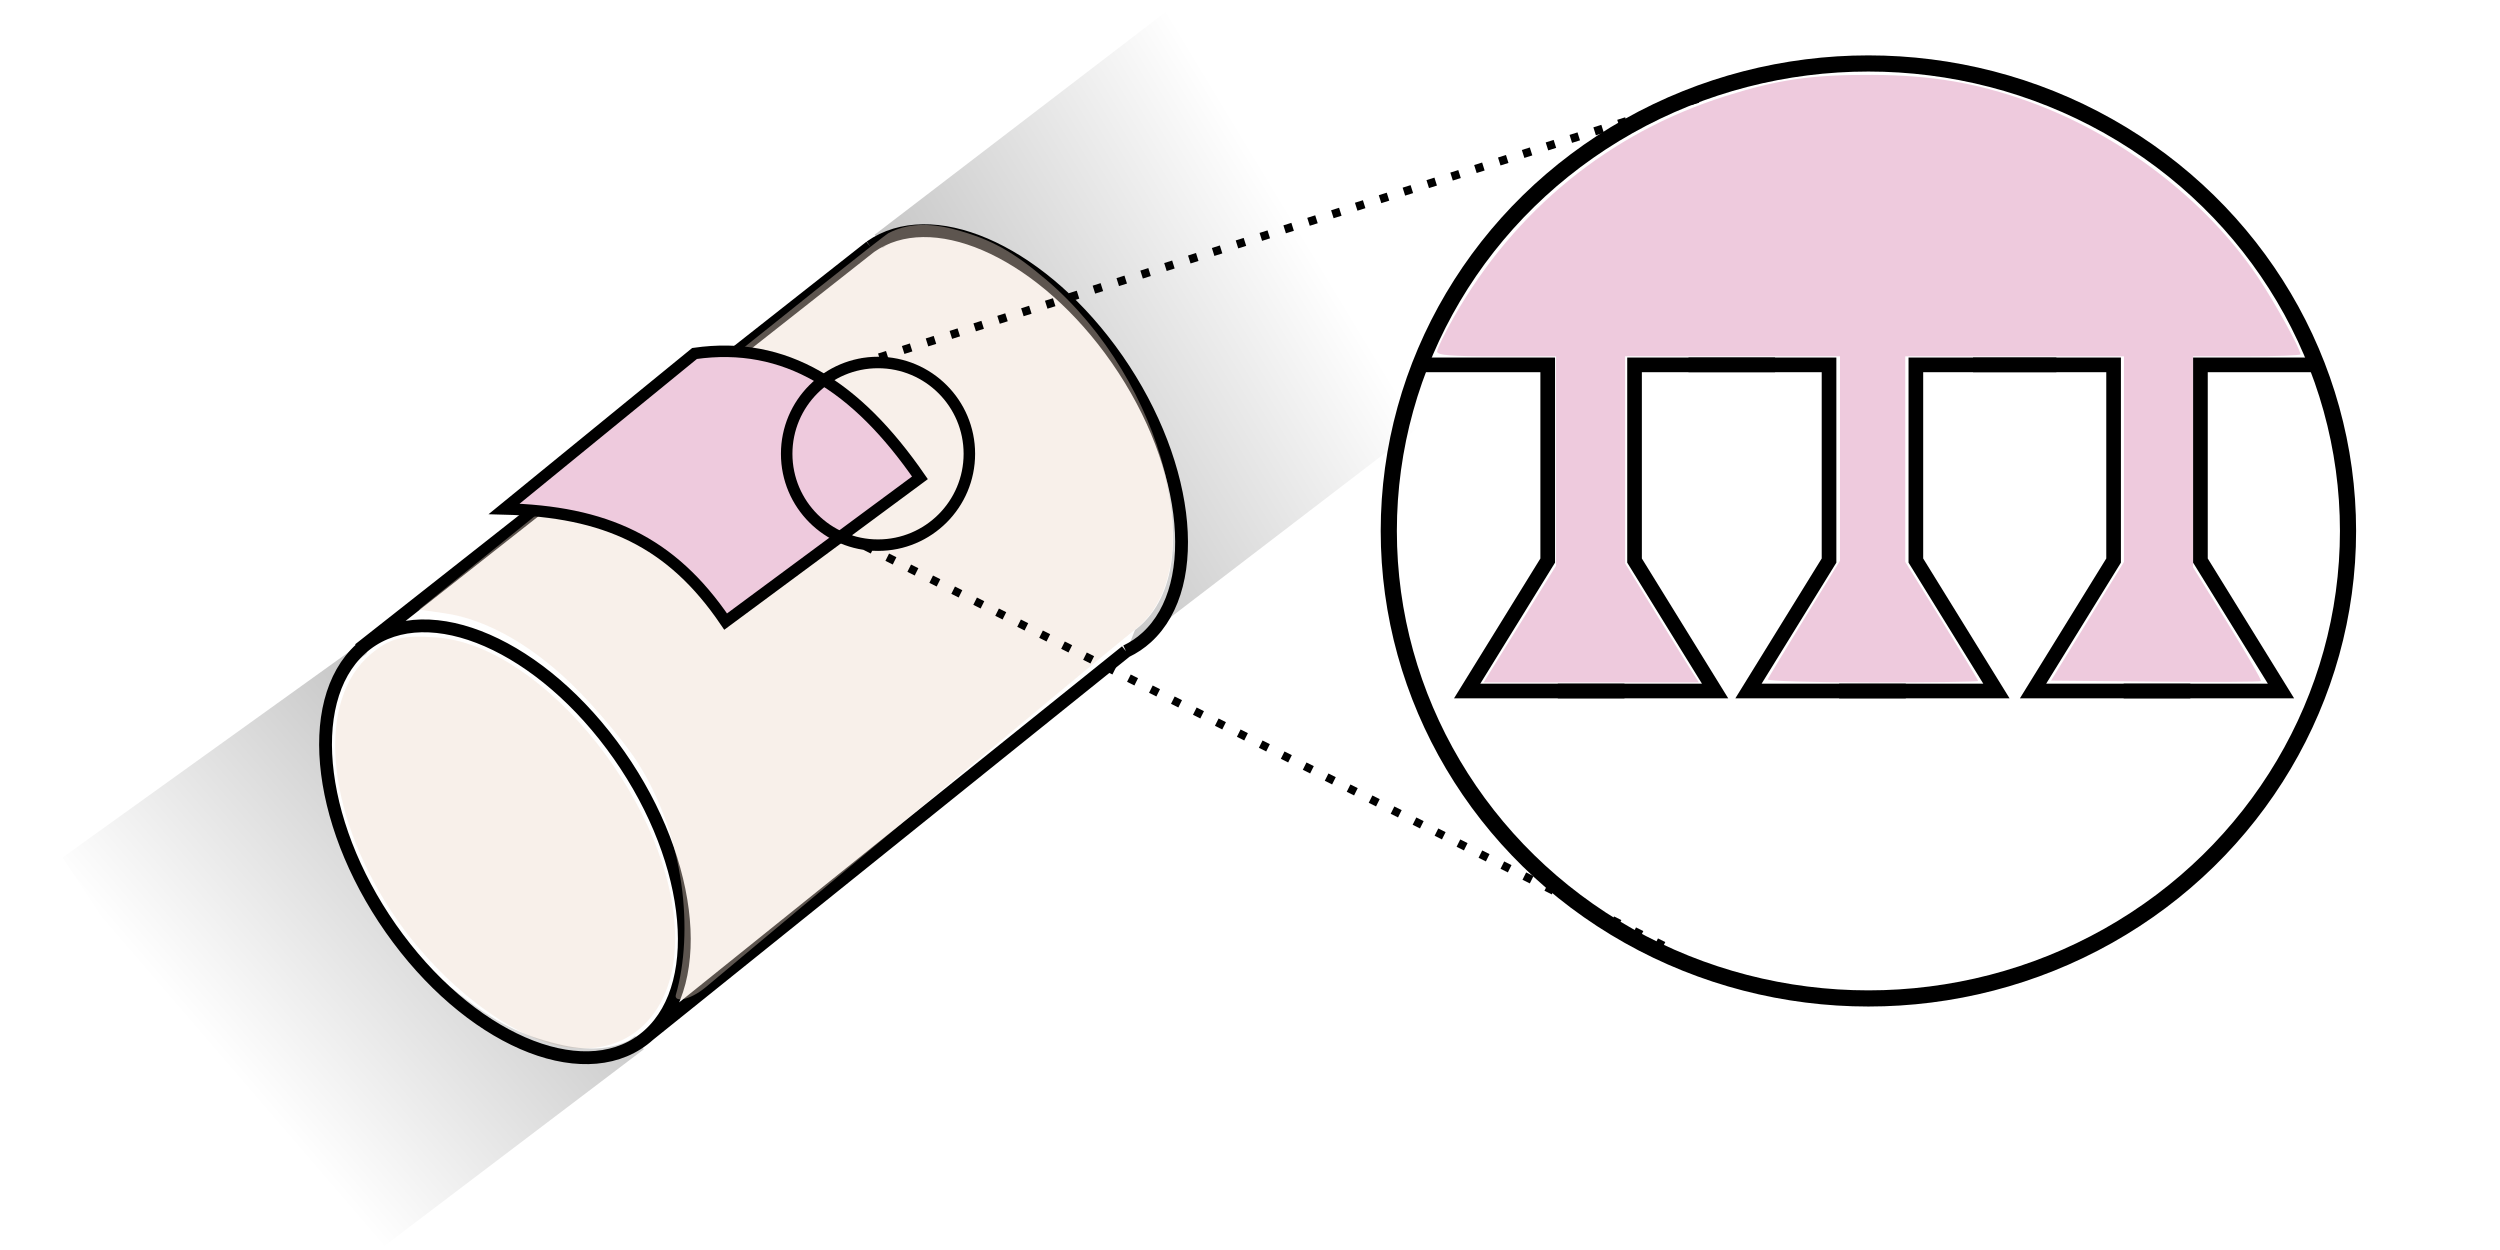 <?xml version="1.0" encoding="UTF-8" standalone="no"?>
<svg
   xmlns:osb="http://www.openswatchbook.org/uri/2009/osb"
   xmlns:dc="http://purl.org/dc/elements/1.1/"
   xmlns:cc="http://creativecommons.org/ns#"
   xmlns:rdf="http://www.w3.org/1999/02/22-rdf-syntax-ns#"
   xmlns:svg="http://www.w3.org/2000/svg"
   xmlns="http://www.w3.org/2000/svg"
   xmlns:xlink="http://www.w3.org/1999/xlink"
   xmlns:sodipodi="http://sodipodi.sourceforge.net/DTD/sodipodi-0.dtd"
   xmlns:inkscape="http://www.inkscape.org/namespaces/inkscape"
   sodipodi:docname="drawing.svg"
   inkscape:version="1.0 (4035a4f, 2020-05-01)"
   id="svg8"
   version="1.1"
   viewBox="0 0 79.375 39.688"
   height="150"
   width="300">
  <defs
     id="defs2">
    <linearGradient
       osb:paint="solid"
       id="linearGradient1251">
      <stop
         id="stop1249"
         offset="0"
         style="stop-color:#000000;stop-opacity:1;" />
    </linearGradient>
    <linearGradient
       inkscape:collect="always"
       id="linearGradient1084">
      <stop
         style="stop-color:#000000;stop-opacity:0.129"
         offset="0"
         id="stop1080" />
      <stop
         style="stop-color:#000000;stop-opacity:0"
         offset="1"
         id="stop1082" />
    </linearGradient>
    <linearGradient
       id="linearGradient1018"
       inkscape:collect="always">
      <stop
         id="stop1014"
         offset="0"
         style="stop-color:#000000;stop-opacity:0.222" />
      <stop
         id="stop1016"
         offset="1"
         style="stop-color:#000000;stop-opacity:0;" />
    </linearGradient>
    <linearGradient
       gradientTransform="matrix(0.528,-0.404,0.353,0.584,0.684,7.559)"
       gradientUnits="userSpaceOnUse"
       y2="35.46"
       x2="52.812"
       y1="35.46"
       x1="35.158"
       id="linearGradient1020"
       xlink:href="#linearGradient1018"
       inkscape:collect="always" />
    <linearGradient
       inkscape:collect="always"
       xlink:href="#linearGradient1084"
       id="linearGradient1020-6"
       x1="35.158"
       y1="35.46"
       x2="52.812"
       y2="35.46"
       gradientUnits="userSpaceOnUse"
       gradientTransform="matrix(-0.602,0.401,-0.402,-0.58,51.65,59.199)" />
    <linearGradient
       y2="35.46"
       x2="52.812"
       y1="35.46"
       x1="35.158"
       gradientTransform="matrix(-0.593,0.388,-0.396,-0.561,50.903,58.783)"
       gradientUnits="userSpaceOnUse"
       id="linearGradient1221"
       xlink:href="#linearGradient1084"
       inkscape:collect="always" />
    <linearGradient
       inkscape:collect="always"
       xlink:href="#linearGradient1018"
       id="linearGradient1020-4"
       x1="35.158"
       y1="35.46"
       x2="51.506"
       y2="33.199"
       gradientUnits="userSpaceOnUse"
       gradientTransform="matrix(-0.563,0.404,-0.376,-0.584,49.323,33.208)" />
    <filter
       id="filter1421"
       inkscape:label="Drop Shadow"
       style="color-interpolation-filters:sRGB">
      <feFlood
         id="feFlood1411"
         result="flood"
         flood-color="rgb(0,0,0)"
         flood-opacity="0.333" />
      <feComposite
         id="feComposite1413"
         result="composite1"
         operator="in"
         in2="SourceGraphic"
         in="flood" />
      <feGaussianBlur
         id="feGaussianBlur1415"
         result="blur"
         stdDeviation="0.6"
         in="composite1" />
      <feOffset
         id="feOffset1417"
         result="offset"
         dy="0.7"
         dx="0" />
      <feComposite
         id="feComposite1419"
         result="composite2"
         operator="over"
         in2="offset"
         in="SourceGraphic" />
    </filter>
  </defs>
  <sodipodi:namedview
     inkscape:window-maximized="0"
     inkscape:window-y="23"
     inkscape:window-x="44"
     inkscape:window-height="855"
     inkscape:window-width="1252"
     units="px"
     showgrid="false"
     inkscape:document-rotation="0"
     inkscape:current-layer="layer1"
     inkscape:document-units="mm"
     inkscape:cy="117.95746"
     inkscape:cx="138.37858"
     inkscape:zoom="1.6682936"
     inkscape:pageshadow="2"
     inkscape:pageopacity="0.0"
     borderopacity="1.0"
     bordercolor="#666666"
     pagecolor="#ffffff"
     id="base" />
  <g
     style="display:inline"
     inkscape:label="Layer 2"
     id="layer2"
     inkscape:groupmode="layer" />
  <g
     style="display:inline"
     id="layer1"
     inkscape:groupmode="layer"
     inkscape:label="Layer 1">
    <path
       sodipodi:nodetypes="ccccsssssssssssscccc"
       d="m 37.096,0.313 -9.326,7.139 0.256,0.424 c 0.008,-0.005 0.187,-0.146 0.191,-0.148 0.286,-0.147 0.602,-0.23 0.951,-0.249 0.349,-0.019 0.731,0.026 1.149,0.135 0.57,0.149 1.033,0.319 1.488,0.563 0.454,0.244 0.9,0.563 1.437,1.009 0.469,0.39 0.903,0.823 1.299,1.285 0.396,0.462 0.753,0.953 1.069,1.461 0.315,0.508 0.589,1.032 0.818,1.559 0.228,0.527 0.412,1.057 0.546,1.578 0.135,0.52 0.221,1.03 0.255,1.518 0.034,0.487 0.016,0.951 -0.057,1.38 -0.073,0.428 -0.201,0.821 -0.389,1.164 -0.187,0.343 -0.433,0.637 -0.742,0.869 -0.022,0.017 -0.24,0.644 -0.288,0.681 v 0 l 9.326,-7.139 z"
       style="fill:url(#linearGradient1020);fill-opacity:1;stroke:none;stroke-width:0.403;stroke-miterlimit:4;stroke-dasharray:none;stroke-dashoffset:0;stroke-opacity:0.984"
       id="path1053" />
    <path
       sodipodi:nodetypes="cccccssccsssc"
       d="M 20.605,32.857 35.752,20.679 M 11.401,20.617 27.635,7.834 m 0,1e-6 c 1.927,-1.352 5.243,0.067 7.607,3.257 2.495,3.367 3.016,7.463 1.164,9.149 -0.196,0.178 -0.415,0.325 -0.654,0.439 m -16.326,2.98 c 2.526,3.385 3.053,7.504 1.179,9.198 -1.875,1.695 -5.442,0.324 -7.968,-3.061 -2.526,-3.385 -3.053,-7.504 -1.179,-9.198 1.875,-1.695 5.442,-0.324 7.968,3.061"
       style="fill:none;fill-opacity:1;stroke:#000000;stroke-width:0.407;stroke-linecap:butt;stroke-linejoin:miter;stroke-miterlimit:4;stroke-dasharray:none;stroke-opacity:1"
       id="path994-4" />
    <path
       sodipodi:nodetypes="sssscssssssss"
       id="path1029"
       d="m 21.459,31.583 c 0.564,-1.964 0.297,-4.973 -1.2,-7.352 -0.348,-0.553 -1.185,-1.57 -1.859,-2.26 -1.385,-1.417 -2.902,-2.302 -4.285,-2.5 l -0.812,-0.116 7.307,-5.899 c 4.019,-3.245 7.44,-5.969 7.602,-6.055 0.572,-0.301 1.265,-0.34 2.1,-0.116 1.141,0.305 1.851,0.697 2.924,1.613 3.753,3.205 5.264,9.191 2.799,11.094 -0.319,0.246 -3.366,2.775 -6.77,5.621 -3.405,2.845 -6.489,5.422 -6.853,5.726 -0.525,0.438 -1.024,0.489 -0.954,0.246 z"
       style="fill:#eedaca;fill-opacity:0.391;stroke:none;stroke-width:0.347;stroke-miterlimit:4;stroke-dasharray:none;stroke-dashoffset:0;stroke-opacity:0.984" />
    <path
       id="path1031"
       d="m 17.491,33.136 c -1.686,-0.473 -3.758,-2.194 -5.078,-4.218 -2.088,-3.203 -2.365,-6.699 -0.644,-8.147 0.609,-0.513 1.004,-0.613 2.092,-0.532 3.439,0.256 7.566,5.462 7.574,9.553 0.005,2.553 -1.678,3.979 -3.944,3.344 z"
       style="fill:#eedaca;fill-opacity:0.391;stroke:none;stroke-width:0.342;stroke-miterlimit:4;stroke-dasharray:none;stroke-dashoffset:0;stroke-opacity:0.984" />
    <path
       id="path1053-8"
       style="display:inline;fill:url(#linearGradient1020-4);fill-opacity:1;stroke:none;stroke-width:0.416;stroke-miterlimit:4;stroke-dasharray:none;stroke-dashoffset:0;stroke-opacity:0.984"
       d="m 10.814,40.612 9.627,-7.297 -0.273,-0.424 c -0.009,0.005 -0.199,0.146 -0.203,0.148 -0.305,0.147 -0.642,0.23 -1.014,0.249 -0.372,0.019 -0.78,-0.026 -1.225,-0.135 -0.608,-0.149 -1.102,-0.319 -1.586,-0.563 -0.484,-0.244 -0.96,-0.563 -1.532,-1.009 -0.5,-0.39 -0.963,-0.823 -1.385,-1.285 -0.422,-0.462 -0.803,-0.953 -1.14,-1.461 -0.336,-0.508 -0.628,-1.032 -0.872,-1.559 -0.244,-0.527 -0.439,-1.057 -0.582,-1.578 -0.144,-0.52 -0.235,-1.03 -0.272,-1.518 -0.036,-0.487 -0.017,-0.951 0.061,-1.38 0.078,-0.428 0.215,-0.821 0.414,-1.164 0.2,-0.343 0.462,-0.637 0.791,-0.869 0.024,-0.017 0.256,-0.644 0.307,-0.681 v 0 L 1.986,27.226 Z"
       sodipodi:nodetypes="ccccsssssssssssscccc" />
    <path
       sodipodi:nodetypes="ccccc"
       id="path1247"
       d="m 16.006,15.458 c 3.208,0.082 5.306,1.028 7.033,3.578 l 6.169,-4.565 c -2.015,-2.92 -4.277,-4.36 -7.156,-3.948 z"
       style="fill:#eecadd;fill-opacity:1;stroke:#000000;stroke-width:0.365;stroke-linecap:butt;stroke-linejoin:miter;stroke-miterlimit:4;stroke-dasharray:none;stroke-opacity:1;filter:url(#filter1421)" />
    <circle
       r="2.9"
       cy="14.409"
       cx="27.877"
       id="path1425"
       style="fill:none;fill-opacity:1;stroke:#000000;stroke-width:0.365;stroke-miterlimit:4;stroke-dasharray:none;stroke-dashoffset:0;stroke-opacity:1" />
    <ellipse
       ry="14.843"
       rx="15.228"
       style="display:inline;fill:none;fill-opacity:1;stroke:#000000;stroke-width:0.513;stroke-miterlimit:4;stroke-dasharray:none;stroke-dashoffset:0;stroke-opacity:1"
       id="path1425-2"
       cx="59.322"
       cy="16.858" />
    <path
       sodipodi:nodetypes="cc"
       id="path1442"
       d="M 27.161,11.59 54.343,2.996"
       style="fill:none;stroke:#000000;stroke-width:0.265;stroke-linecap:butt;stroke-linejoin:miter;stroke-miterlimit:4;stroke-dasharray:0.265, 0.529;stroke-dashoffset:0;stroke-opacity:1" />
    <path
       sodipodi:nodetypes="cc"
       id="path1444"
       d="M 26.775,16.993 52.97,30.105"
       style="fill:none;stroke:#000000;stroke-width:0.26;stroke-linecap:butt;stroke-linejoin:miter;stroke-miterlimit:4;stroke-dasharray:0.26, 0.52;stroke-dashoffset:0;stroke-opacity:1" />
    <path
       sodipodi:nodetypes="ccccc"
       id="path1448"
       d="m 53.61,11.585 h 4.462 v 6.213 l -2.558,4.142 4.995,-1.34e-4"
       style="fill:none;stroke:#000000;stroke-width:0.465;stroke-linecap:butt;stroke-linejoin:miter;stroke-miterlimit:4;stroke-dasharray:none;stroke-opacity:1" />
    <path
       style="display:inline;fill:none;stroke:#000000;stroke-width:0.465;stroke-linecap:butt;stroke-linejoin:miter;stroke-miterlimit:4;stroke-dasharray:none;stroke-opacity:1"
       d="m 65.291,11.585 h -4.462 v 6.213 l 2.558,4.142 -4.995,-1.35e-4"
       id="path1448-7"
       sodipodi:nodetypes="ccccc" />
    <path
       style="display:inline;fill:none;stroke:#000000;stroke-width:0.465;stroke-linecap:butt;stroke-linejoin:miter;stroke-miterlimit:4;stroke-dasharray:none;stroke-opacity:1"
       d="m 45.143,11.585 h 3.997 v 6.213 l -2.558,4.142 4.995,-1.35e-4"
       id="path1448-5"
       sodipodi:nodetypes="ccccc" />
    <path
       sodipodi:nodetypes="ccccc"
       id="path1448-7-7"
       d="m 56.359,11.585 h -4.462 v 6.213 l 2.558,4.142 -4.995,-1.36e-4"
       style="display:inline;fill:none;stroke:#000000;stroke-width:0.465;stroke-linecap:butt;stroke-linejoin:miter;stroke-miterlimit:4;stroke-dasharray:none;stroke-opacity:1" />
    <path
       style="display:inline;fill:none;stroke:#000000;stroke-width:0.465;stroke-linecap:butt;stroke-linejoin:miter;stroke-miterlimit:4;stroke-dasharray:none;stroke-opacity:1"
       d="m 62.645,11.585 h 4.462 v 6.213 l -2.558,4.142 4.995,-1.34e-4"
       id="path1448-8"
       sodipodi:nodetypes="ccccc" />
    <path
       sodipodi:nodetypes="ccccc"
       id="path1448-7-9"
       d="m 73.629,11.585 h -3.765 v 6.213 l 2.558,4.142 -4.995,-1.35e-4"
       style="display:inline;fill:none;stroke:#000000;stroke-width:0.465;stroke-linecap:butt;stroke-linejoin:miter;stroke-miterlimit:4;stroke-dasharray:none;stroke-opacity:1" />
    <path
       id="path1518"
       d="m 48.255,19.817 1.149,-1.854 v -3.324 -3.324 h -1.888 c -1.449,0 -1.888,-0.036 -1.888,-0.155 0,-0.085 0.241,-0.578 0.535,-1.095 1.941,-3.405 4.934,-5.844 8.602,-7.007 1.68,-0.533 2.769,-0.691 4.691,-0.68 1.872,0.01 3.299,0.253 4.934,0.839 2.926,1.049 5.635,3.118 7.285,5.564 0.532,0.788 1.365,2.296 1.365,2.469 0,0.035 -0.768,0.064 -1.706,0.064 H 69.628 v 3.348 3.348 l 1.103,1.782 c 0.607,0.98 1.081,1.805 1.054,1.832 -0.027,0.027 -1.538,0.035 -3.356,0.017 l -3.307,-0.032 1.157,-1.884 1.157,-1.884 v -3.264 -3.264 h -3.472 -3.472 v 3.263 3.263 l 1.157,1.867 c 0.637,1.027 1.157,1.888 1.157,1.915 0,0.026 -1.512,0.047 -3.361,0.047 -1.848,0 -3.342,-0.044 -3.32,-0.098 0.022,-0.054 0.548,-0.923 1.168,-1.932 l 1.127,-1.835 v -3.246 -3.246 h -3.411 -3.411 v 3.288 3.288 l 0.992,1.615 c 0.546,0.888 1.073,1.739 1.171,1.89 l 0.179,0.274 h -3.417 -3.417 z"
       style="fill:#eecadd;fill-opacity:1;stroke:none;stroke-width:0.214;stroke-miterlimit:4;stroke-dasharray:none;stroke-dashoffset:0;stroke-opacity:1" />
  </g>
</svg>
